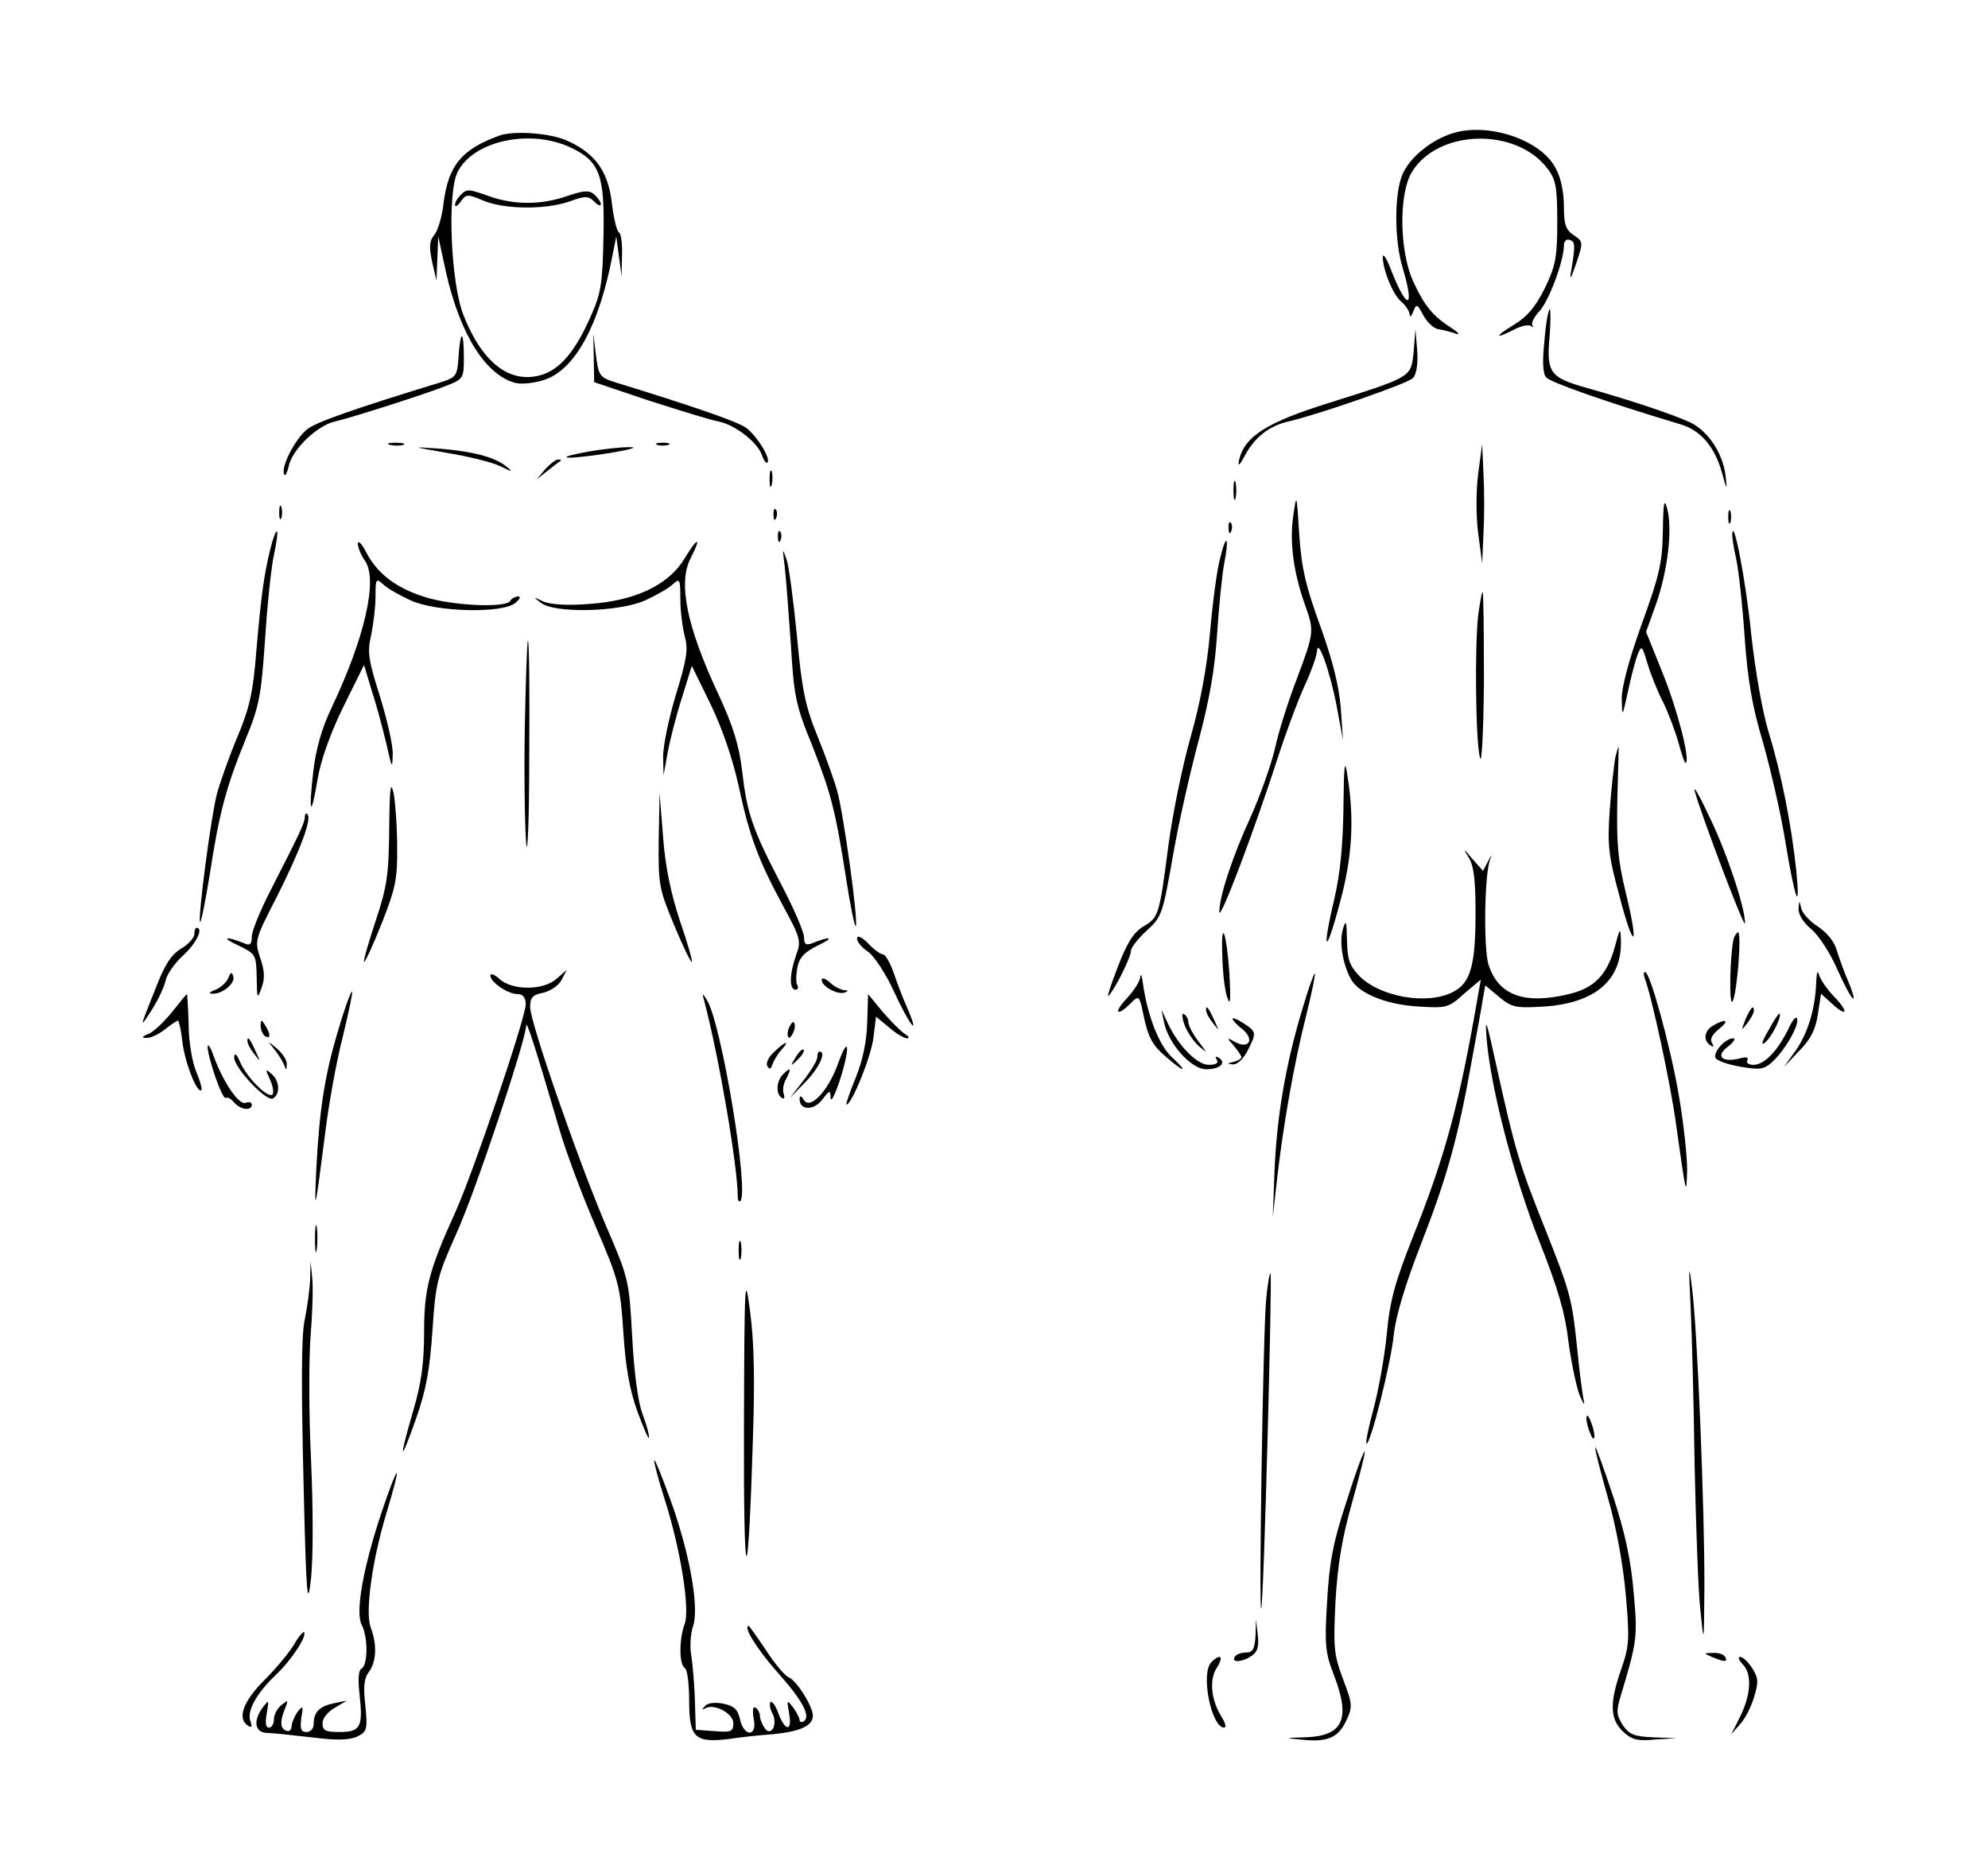 <?xml version="1.0" standalone="no"?>
<!DOCTYPE svg PUBLIC "-//W3C//DTD SVG 20010904//EN"
 "http://www.w3.org/TR/2001/REC-SVG-20010904/DTD/svg10.dtd">
<svg version="1.0" xmlns="http://www.w3.org/2000/svg"
 width="450pt" height="423pt" viewBox="0 0 450 423"
 preserveAspectRatio="xMidYMid meet">

<g transform="translate(0,423) scale(0.1,-0.1)"
fill="#000000" stroke="none">
<path d="M3290 3929 c-50 -15 -100 -56 -116 -95 -18 -44 -18 -148 1 -210 28
-93 11 -99 -25 -8 -10 27 -19 42 -20 33 0 -29 22 -84 41 -101 11 -9 19 -22 20
-30 0 -7 4 -4 8 7 7 18 9 18 23 -9 9 -16 24 -30 34 -31 11 -2 28 -6 39 -10 11
-4 7 2 -10 13 -42 27 -61 50 -87 107 -30 68 -32 194 -3 244 58 99 238 104 309
8 18 -24 21 -42 21 -120 0 -80 -4 -99 -28 -149 -21 -42 -39 -64 -70 -83 -45
-27 -44 -34 2 -10 16 8 32 11 37 7 5 -4 6 -3 3 1 -4 5 3 19 15 32 22 23 56
115 56 149 0 10 6 16 13 13 13 -4 13 -12 4 -67 -5 -27 -2 -24 11 14 16 48 16
49 -6 64 -18 12 -22 24 -22 66 0 31 -7 65 -19 86 -33 63 -150 103 -231 79z"/>
<path d="M1130 3923 c-85 -31 -115 -67 -126 -153 -3 -30 -13 -62 -21 -72 -11
-13 -12 -26 -5 -60 l10 -43 2 50 2 50 18 -83 c32 -140 90 -232 158 -249 14 -3
44 0 66 8 69 24 123 125 153 284 l8 40 6 -45 6 -45 1 47 c1 26 -2 49 -7 52 -5
3 -12 33 -16 66 -8 72 -38 113 -100 141 -38 18 -122 24 -155 12z m162 -27 c66
-31 77 -63 74 -201 -2 -104 -5 -128 -28 -179 -35 -81 -71 -123 -114 -135 -71
-20 -133 29 -175 136 -29 74 -37 278 -13 324 36 71 165 98 256 55z"/>
<path d="M1042 3788 c-7 -7 -12 -16 -12 -22 0 -5 6 -2 13 8 12 17 16 17 51 2
48 -20 140 -21 195 -2 36 13 42 13 56 0 8 -9 15 -11 15 -6 0 5 -7 15 -15 22
-11 10 -24 9 -62 -4 -58 -20 -118 -20 -173 -1 -51 18 -53 18 -68 3z"/>
<path d="M3496 3459 c-5 -46 -4 -75 4 -83 8 -11 139 -57 306 -107 43 -13 75
-50 91 -106 12 -44 13 -45 9 -10 -6 51 -39 100 -78 120 -38 18 -133 50 -236
79 -85 24 -92 34 -84 121 2 31 2 57 0 57 -3 0 -9 -32 -12 -71z"/>
<path d="M3200 3435 c-6 -59 -2 -57 -189 -116 -142 -44 -193 -76 -206 -129 -4
-18 0 -15 14 11 22 40 54 65 97 75 69 16 270 86 282 98 8 8 12 31 10 62 l-4
49 -4 -50z"/>
<path d="M1038 3423 c-3 -45 -5 -47 -43 -59 -199 -61 -278 -89 -299 -105 -27
-21 -60 -84 -53 -102 2 -7 7 2 11 20 9 37 64 90 104 99 39 9 211 64 255 82 36
14 37 17 37 64 0 61 -8 63 -12 1z"/>
<path d="M1344 3420 l1 -55 125 -42 c69 -22 139 -44 157 -47 38 -8 89 -48 98
-77 4 -11 9 -18 12 -16 9 9 -26 64 -50 80 -21 14 -126 50 -292 101 -38 12 -40
15 -46 62 l-6 49 1 -55z"/>
<path d="M883 3223 c9 -2 23 -2 30 0 6 3 -1 5 -18 5 -16 0 -22 -2 -12 -5z"/>
<path d="M1488 3223 c6 -2 18 -2 25 0 6 3 1 5 -13 5 -14 0 -19 -2 -12 -5z"/>
<path d="M1012 3205 c48 -8 102 -21 120 -30 29 -14 31 -14 13 0 -26 21 -77 34
-155 40 -60 4 -58 4 22 -10z"/>
<path d="M1332 3208 c-87 -16 -53 -19 44 -4 49 8 71 14 49 14 -22 0 -64 -5
-93 -10z"/>
<path d="M3346 3158 c-5 -39 -5 -97 0 -135 l9 -68 3 68 c2 37 2 97 0 135 l-3
67 -9 -67z"/>
<path d="M1234 3168 l-19 -23 25 20 c14 11 27 21 29 22 2 2 0 3 -6 3 -5 0 -18
-10 -29 -22z"/>
<path d="M1742 3145 c0 -16 2 -22 5 -12 2 9 2 23 0 30 -3 6 -5 -1 -5 -18z"/>
<path d="M2792 3120 c0 -19 2 -27 5 -17 2 9 2 25 0 35 -3 9 -5 1 -5 -18z"/>
<path d="M2927 3060 c-8 -58 1 -126 27 -199 21 -59 21 -62 -18 -166 -19 -49
-42 -121 -50 -159 -9 -38 -34 -108 -55 -155 -42 -91 -71 -181 -71 -215 1 -23
82 192 134 354 19 58 46 130 60 160 14 30 26 64 27 75 1 36 30 -45 45 -125
l14 -75 -5 72 c-4 50 -18 107 -46 185 -33 90 -43 132 -48 208 -6 95 -6 95 -14
40z"/>
<path d="M3764 3028 c-1 -72 -8 -101 -48 -211 -29 -81 -46 -144 -45 -170 1
-41 1 -41 14 18 7 33 17 71 22 84 9 21 10 20 22 -20 7 -24 23 -64 36 -89 12
-25 28 -67 35 -93 7 -26 14 -46 16 -44 10 9 -19 121 -53 205 l-37 92 23 64
c26 75 37 167 25 214 -7 26 -9 16 -10 -50z"/>
<path d="M632 3070 c0 -14 2 -19 5 -12 2 6 2 18 0 25 -3 6 -5 1 -5 -13z"/>
<path d="M1751 3064 c0 -11 3 -14 6 -6 3 7 2 16 -1 19 -3 4 -6 -2 -5 -13z"/>
<path d="M3912 3060 c0 -14 2 -19 5 -12 2 6 2 18 0 25 -3 6 -5 1 -5 -13z"/>
<path d="M2781 3034 c0 -11 3 -14 6 -6 3 7 2 16 -1 19 -3 4 -6 -2 -5 -13z"/>
<path d="M612 2988 c-15 -61 -21 -108 -32 -234 -7 -90 -15 -127 -44 -195 -19
-46 -39 -103 -45 -126 -13 -48 -44 -284 -38 -290 2 -2 12 47 22 109 21 138 37
197 81 305 31 75 35 97 44 226 5 78 14 164 20 191 6 27 9 50 7 53 -3 2 -9 -16
-15 -39z"/>
<path d="M1761 3014 c0 -11 3 -14 6 -6 3 7 2 16 -1 19 -3 4 -6 -2 -5 -13z"/>
<path d="M3921 3020 c0 -8 4 -33 9 -55 5 -22 14 -101 19 -175 7 -101 18 -161
41 -238 16 -56 40 -157 51 -225 22 -134 35 -168 25 -67 -11 104 -34 220 -62
311 -15 49 -31 142 -40 224 -12 121 -41 270 -43 225z"/>
<path d="M810 3000 c0 -9 7 -26 16 -39 30 -42 0 -174 -76 -334 -22 -46 -35
-93 -41 -144 -11 -97 -5 -106 10 -16 7 42 29 104 58 163 l47 95 18 -60 c11
-33 25 -87 33 -120 12 -54 13 -56 14 -23 1 21 -13 80 -29 132 -26 82 -29 100
-20 138 5 24 10 63 10 87 0 42 1 43 18 28 9 -9 38 -25 62 -36 57 -26 205 -30
236 -6 10 8 14 15 7 15 -6 0 -15 -4 -18 -10 -9 -15 -113 -12 -180 5 -70 19
-118 52 -145 103 -10 20 -19 30 -20 22z"/>
<path d="M1549 2965 c-37 -60 -112 -95 -217 -102 -51 -4 -87 -1 -103 6 -23 11
-23 11 -5 -3 31 -25 178 -21 236 5 24 11 53 27 62 36 17 15 18 13 18 -33 0
-27 5 -65 10 -84 8 -29 5 -51 -20 -132 -16 -53 -29 -116 -29 -140 l1 -43 9 50
c5 28 19 83 32 124 l23 74 43 -88 c26 -54 50 -124 63 -184 24 -112 44 -167
101 -272 39 -72 41 -79 29 -111 -15 -42 -16 -78 -1 -78 5 0 7 5 4 10 -4 6 -3
24 0 41 5 23 17 35 48 50 38 18 26 21 -15 4 -14 -5 -18 -2 -18 14 0 11 -23 65
-51 118 -66 127 -78 162 -89 257 -7 59 -20 102 -54 175 -72 154 -92 253 -62
309 25 49 15 47 -15 -3z"/>
<path d="M2762 2967 c-7 -24 -17 -100 -23 -168 -7 -82 -23 -164 -45 -241 -18
-64 -40 -172 -49 -240 -21 -161 -22 -164 -57 -185 -22 -13 -37 -37 -58 -92
-16 -41 -25 -70 -21 -65 15 15 51 88 51 102 0 7 16 28 36 46 34 31 36 38 59
169 13 75 40 194 59 264 24 91 36 160 41 238 4 61 11 132 16 159 12 62 5 71
-9 13z"/>
<path d="M1776 2950 c3 -25 9 -104 14 -176 7 -119 11 -140 48 -230 43 -109 53
-147 78 -307 9 -59 19 -106 21 -103 7 6 -28 258 -42 306 -7 25 -27 81 -45 125
-27 66 -35 105 -46 225 -8 80 -18 159 -24 175 -9 26 -9 24 -4 -15z"/>
<path d="M3346 2838 c-8 -71 -6 -285 4 -323 4 -17 8 57 9 173 0 111 -1 202 -3
202 -2 0 -6 -24 -10 -52z"/>
<path d="M1188 2585 c-2 -108 0 -226 3 -263 3 -37 7 51 7 196 1 144 0 262 -3
262 -2 0 -5 -88 -7 -195z"/>
<path d="M3657 2518 c-3 -13 -9 -66 -13 -118 -6 -85 -3 -106 22 -199 33 -126
45 -118 14 9 -18 74 -21 111 -19 210 2 66 3 120 3 120 -1 0 -4 -10 -7 -22z"/>
<path d="M3041 2403 c-1 -83 -7 -150 -21 -209 -29 -123 -19 -128 13 -7 28 103
33 188 17 288 -6 40 -8 26 -9 -72z"/>
<path d="M881 2354 c-1 -105 -5 -131 -31 -209 -16 -49 -28 -90 -26 -92 2 -2
20 37 40 87 31 79 36 100 35 173 0 45 -4 100 -8 122 -7 30 -9 11 -10 -81z"/>
<path d="M3836 2440 c14 -52 113 -314 114 -300 1 33 -41 160 -80 240 -22 47
-37 74 -34 60z"/>
<path d="M1491 2328 c-1 -101 1 -110 35 -192 20 -48 38 -85 40 -83 2 2 -10 44
-27 93 -20 61 -33 121 -38 189 l-8 100 -2 -107z"/>
<path d="M690 2381 c0 -13 -12 -38 -78 -167 -23 -45 -42 -91 -42 -104 0 -17
-4 -21 -17 -15 -42 17 -54 14 -15 -4 41 -20 42 -21 43 -73 1 -49 1 -51 11 -24
8 21 7 39 -3 68 -13 39 -12 42 39 141 53 106 78 174 68 184 -3 4 -6 1 -6 -6z"/>
<path d="M3324 2290 c12 -18 16 -51 16 -126 0 -118 -11 -159 -51 -179 -57 -30
-163 -12 -211 35 -23 24 -28 37 -29 82 -1 44 -2 48 -9 26 -9 -29 -1 -80 18
-114 17 -32 80 -58 153 -62 63 -4 68 -3 103 29 l38 32 -7 -39 c-41 -239 -73
-359 -147 -544 -40 -101 -52 -143 -59 -220 -5 -52 -19 -128 -30 -169 -11 -40
-18 -75 -16 -78 8 -7 56 183 62 247 5 43 26 113 61 203 60 154 84 241 115 414
12 65 24 130 26 145 l5 28 31 -26 c29 -24 37 -26 103 -22 115 8 176 60 173
150 -1 30 -2 29 -14 -16 -17 -61 -45 -91 -100 -105 -104 -26 -164 -4 -186 67
-11 39 -9 203 4 237 5 12 3 11 -4 -3 l-12 -23 -25 28 c-19 23 -21 24 -8 3z"/>
<path d="M4071 2173 c0 -13 11 -31 28 -45 16 -13 43 -53 59 -90 17 -38 33 -68
37 -68 3 0 -2 17 -11 38 -9 20 -20 52 -26 70 -5 20 -22 41 -43 55 -19 12 -36
31 -38 42 -4 18 -4 18 -6 -2z"/>
<path d="M440 2116 c0 -8 -13 -23 -30 -33 -22 -13 -37 -36 -57 -88 -38 -95
-38 -95 -9 -50 14 22 28 52 31 66 3 15 22 41 41 58 29 27 45 61 29 61 -3 0 -5
-6 -5 -14z"/>
<path d="M2767 2062 c1 -37 6 -79 12 -92 6 -18 7 -1 4 55 -7 100 -20 130 -16
37z"/>
<path d="M1940 2106 c0 -8 11 -21 25 -30 13 -9 40 -49 59 -91 35 -76 60 -107
30 -37 -9 20 -23 56 -31 80 -8 23 -19 42 -24 42 -6 0 -21 11 -34 25 -15 15
-25 19 -25 11z"/>
<path d="M3925 2108 c-9 -31 -12 -160 -3 -144 10 18 21 156 12 156 -2 0 -6 -6
-9 -12z"/>
<path d="M4111 2005 c-2 -58 -19 -115 -48 -155 l-25 -35 35 37 c26 26 37 49
42 83 l7 46 22 -20 c36 -34 43 -24 9 12 -17 17 -33 41 -36 52 -3 11 -5 2 -6
-20z"/>
<path d="M517 2017 c-4 -10 -17 -22 -29 -27 -14 -5 -17 -9 -7 -9 23 -1 52 24
47 39 -3 11 -6 10 -11 -3z"/>
<path d="M1110 2022 c0 -15 40 -42 62 -42 12 0 18 -8 18 -23 0 -30 -119 -382
-160 -472 -59 -130 -70 -172 -70 -270 0 -69 -6 -115 -25 -179 -33 -114 -30
-121 7 -16 23 65 31 112 37 200 7 107 11 122 54 218 44 97 156 434 158 470 0
17 21 -49 75 -233 14 -49 51 -148 82 -220 53 -123 56 -136 63 -240 5 -79 14
-130 32 -180 14 -38 26 -65 26 -59 1 6 -6 31 -15 55 -10 27 -19 95 -23 174 -7
128 -8 132 -59 250 -63 148 -172 461 -172 496 0 21 6 28 29 32 17 4 35 16 42
29 l12 23 -23 -20 c-30 -27 -100 -27 -129 -1 -12 11 -21 14 -21 8z"/>
<path d="M2581 2019 c0 -9 -14 -31 -30 -48 -31 -33 -24 -44 8 -12 20 20 20 19
31 -34 9 -41 19 -61 46 -84 44 -39 57 -41 16 -3 -29 27 -55 95 -65 167 -2 17
-5 23 -6 14z"/>
<path d="M2947 1943 c-38 -127 -57 -243 -62 -363 l-4 -105 9 80 c14 126 40
272 66 374 13 52 22 96 20 98 -1 2 -15 -36 -29 -84z"/>
<path d="M3723 2016 c16 -42 58 -236 71 -331 23 -163 23 -165 25 -103 0 31 -8
107 -19 170 -19 111 -65 278 -76 278 -4 0 -4 -6 -1 -14z"/>
<path d="M1860 2012 c0 -15 38 -35 53 -28 8 3 7 5 -2 5 -8 1 -23 8 -33 18 -10
9 -18 11 -18 5z"/>
<path d="M767 1903 c-32 -105 -44 -184 -51 -318 -5 -109 -3 -100 20 80 8 66
26 165 40 219 13 54 23 100 21 102 -2 2 -16 -35 -30 -83z"/>
<path d="M389 1939 c-18 -22 -42 -45 -53 -49 -15 -6 -16 -9 -5 -9 9 -1 28 8
42 19 14 11 27 20 30 20 2 0 7 -22 10 -49 6 -48 34 -118 43 -108 2 2 -3 21
-12 42 -9 21 -17 69 -17 107 -1 37 -3 68 -4 68 -1 0 -16 -18 -34 -41z"/>
<path d="M1594 1965 c34 -129 76 -376 76 -444 0 -8 3 -12 6 -9 20 21 -43 403
-76 455 -10 16 -11 16 -6 -2z"/>
<path d="M1963 1916 c-1 -42 -10 -86 -26 -125 -14 -34 -23 -61 -21 -61 12 0
56 109 61 151 l6 48 29 -24 c16 -14 35 -25 41 -25 7 0 4 5 -5 10 -9 6 -31 28
-50 50 l-33 40 -2 -64z"/>
<path d="M2730 1944 c0 -6 7 -19 16 -30 14 -18 14 -18 3 6 -14 31 -19 36 -19
24z"/>
<path d="M3951 1923 c-10 -26 -10 -27 4 -9 8 11 15 23 15 28 0 15 -7 8 -19
-19z"/>
<path d="M2635 1916 c10 -49 62 -106 95 -106 31 0 47 14 29 26 -8 4 -9 3 -5
-4 5 -8 -1 -12 -18 -12 -26 0 -69 43 -93 95 l-14 30 6 -29z"/>
<path d="M2681 1911 c6 -16 20 -37 32 -48 21 -18 21 -18 -1 11 -12 16 -22 35
-22 42 0 7 -4 15 -10 19 -5 3 -5 -6 1 -24z"/>
<path d="M3365 1880 c9 -112 62 -315 120 -461 42 -106 58 -162 65 -223 6 -45
17 -100 25 -122 9 -21 13 -28 10 -14 -3 14 -10 67 -15 119 -12 114 -15 125
-75 276 -56 140 -66 174 -106 355 -24 110 -28 123 -24 70z"/>
<path d="M4003 1898 c-16 -27 -17 -36 -7 -27 15 13 38 59 32 65 -2 1 -13 -16
-25 -38z"/>
<path d="M4048 1901 c-24 -49 -54 -81 -79 -81 -11 0 -17 5 -14 10 4 7 -2 9
-19 4 -39 -9 -53 6 -25 27 13 10 19 19 12 19 -17 0 -45 -30 -40 -44 2 -6 27
-15 55 -20 45 -8 55 -6 72 9 29 26 62 82 58 99 -2 8 -11 -3 -20 -23z"/>
<path d="M2790 1924 c0 -3 10 -14 22 -23 28 -23 16 -46 -15 -30 -21 12 -21 11
-4 -8 9 -11 17 -22 17 -26 0 -3 -8 -8 -17 -10 -16 -4 -16 -5 -1 -6 9 0 23 13
32 31 21 41 20 43 -9 62 -14 9 -25 14 -25 10z"/>
<path d="M590 1908 c0 -9 5 -20 10 -23 13 -8 13 5 0 25 -8 13 -10 13 -10 -2z"/>
<path d="M1786 1904 c-4 -9 -4 -19 -1 -22 2 -3 7 3 11 12 4 9 4 19 1 22 -2 3
-7 -3 -11 -12z"/>
<path d="M3878 1909 c-20 -11 -24 -34 -6 -45 7 -5 8 -3 3 6 -5 8 1 19 16 31
25 20 16 25 -13 8z"/>
<path d="M560 1874 c0 -6 7 -19 16 -30 14 -18 14 -18 3 6 -14 31 -19 36 -19
24z"/>
<path d="M470 1861 c0 -24 33 -120 41 -116 4 3 12 -2 19 -10 14 -17 40 -20 40
-5 0 5 -6 7 -14 4 -15 -6 -51 47 -72 105 -7 20 -13 30 -14 22z"/>
<path d="M621 1855 c9 -11 19 -27 22 -35 5 -13 6 -13 6 1 1 9 -9 24 -21 35
-23 19 -23 19 -7 -1z"/>
<path d="M1752 1849 c-12 -11 -19 -25 -15 -32 5 -8 8 -7 11 3 3 8 11 23 20 33
21 23 11 22 -16 -4z"/>
<path d="M1897 1823 c-22 -62 -63 -105 -77 -83 -7 11 -10 11 -10 2 0 -25 32
-26 51 -1 17 22 19 23 19 4 1 -11 10 7 21 40 24 75 21 107 -4 38z"/>
<path d="M1801 1837 c-13 -21 -12 -21 5 -5 10 10 16 20 13 22 -3 3 -11 -5 -18
-17z"/>
<path d="M530 1837 c0 -24 74 -102 88 -93 17 10 15 41 -4 56 -13 12 -14 10 -3
-13 7 -15 9 -30 6 -34 -10 -10 -57 37 -73 72 -8 19 -13 24 -14 12z"/>
<path d="M1850 1837 c0 -7 -14 -30 -31 -52 l-31 -40 36 37 c31 32 47 68 31 68
-3 0 -5 -6 -5 -13z"/>
<path d="M1772 1798 c-15 -15 -16 -45 -2 -53 5 -3 7 0 4 9 -3 8 -1 24 6 35 12
24 10 27 -8 9z"/>
<path d="M713 1425 c0 -27 2 -38 4 -22 2 15 2 37 0 50 -2 12 -4 0 -4 -28z"/>
<path d="M1672 1400 c0 -19 2 -27 5 -17 2 9 2 25 0 35 -3 9 -5 1 -5 -18z"/>
<path d="M3827 1270 c3 -63 7 -225 9 -360 3 -135 8 -281 13 -325 8 -79 8 -78
9 50 1 170 -16 591 -28 680 -7 59 -8 52 -3 -45z"/>
<path d="M702 1334 c-1 -23 -7 -66 -13 -95 -7 -36 -7 -155 -2 -359 6 -264 9
-294 17 -223 5 49 5 159 0 270 -5 103 -5 229 -1 278 4 50 6 108 4 130 l-4 40
-1 -41z"/>
<path d="M1684 996 c-1 -371 9 -385 20 -31 5 141 3 228 -6 296 -12 91 -13 76
-14 -265z"/>
<path d="M2866 1288 c-7 -70 -17 -722 -11 -698 6 21 25 753 21 758 -2 2 -7
-25 -10 -60z"/>
<path d="M3591 1020 c0 -8 4 -24 9 -35 5 -13 9 -14 9 -5 0 8 -4 24 -9 35 -5
13 -9 14 -9 5z"/>
<path d="M3611 954 c-1 -6 13 -58 29 -115 18 -63 34 -149 40 -217 9 -102 8
-117 -10 -169 -27 -77 -26 -114 4 -142 19 -18 32 -22 72 -18 l49 3 -52 2 c-44
2 -55 6 -70 28 -14 23 -15 31 -4 67 37 123 38 132 29 232 -6 73 -19 134 -47
220 -22 66 -40 115 -40 109z"/>
<path d="M3048 832 c-31 -94 -39 -139 -44 -227 -6 -97 -4 -116 15 -165 39
-101 22 -139 -65 -142 -46 -1 -46 -2 -10 -5 60 -7 85 4 103 42 15 32 15 37 -7
95 -21 56 -22 72 -17 176 5 84 15 144 38 225 17 61 30 112 28 114 -2 2 -21
-49 -41 -113z"/>
<path d="M1481 925 c-1 -5 10 -46 24 -90 36 -113 57 -247 45 -280 -13 -34 -13
-92 0 -100 6 -3 10 -37 10 -75 0 -82 13 -95 88 -86 26 4 71 9 101 11 62 6 91
19 91 42 0 21 -37 80 -55 87 -8 3 -31 30 -51 61 -20 30 -38 55 -39 55 -14 0
18 -52 65 -105 58 -65 76 -100 59 -111 -5 -3 -9 -1 -9 3 0 5 -7 18 -15 29 -14
18 -14 17 -9 -13 8 -42 -8 -43 -24 -1 -6 17 -14 29 -18 26 -3 -4 -1 -15 4 -25
14 -26 -3 -56 -18 -33 -5 8 -10 20 -10 27 0 6 -4 15 -10 18 -6 4 -7 -6 -4 -25
9 -41 -22 -42 -31 -1 -5 22 -13 30 -37 35 -19 4 -36 2 -42 -5 -8 -9 -8 -10 1
-5 20 11 63 -12 63 -34 0 -19 -5 -21 -42 -18 l-43 3 -2 65 c-1 36 -5 82 -8
102 -4 21 -2 51 4 68 14 43 -8 167 -53 290 -19 52 -35 91 -35 85z"/>
<path d="M862 802 c-41 -124 -58 -223 -43 -250 14 -27 14 -89 0 -98 -8 -4 -9
-25 -5 -60 8 -72 2 -84 -45 -84 -32 0 -39 3 -39 20 0 11 12 26 28 35 l27 16
-30 -6 c-32 -7 -45 -20 -45 -47 0 -10 -7 -18 -16 -18 -13 0 -15 7 -12 32 5 28
4 29 -9 13 -7 -11 -13 -25 -13 -33 0 -7 -6 -12 -12 -9 -14 5 -15 21 -2 52 7
18 6 18 -9 6 -9 -7 -17 -22 -17 -32 0 -11 -5 -19 -11 -19 -8 0 -9 11 -5 33 5
30 5 31 -9 13 -22 -30 -19 -56 8 -58 23 -1 30 -2 129 -13 36 -4 66 -2 79 6 20
10 21 17 16 69 -5 42 -3 62 8 76 17 23 19 62 4 101 -13 36 4 156 38 266 13 44
23 81 21 83 -2 2 -18 -40 -36 -94z"/>
<path d="M2842 528 c-2 -30 -6 -38 -21 -38 -11 0 -23 -4 -26 -10 -9 -14 18
-12 39 3 13 9 16 22 13 47 l-4 35 -1 -37z"/>
<path d="M665 507 c-11 -18 -41 -54 -67 -80 -48 -48 -62 -87 -36 -103 8 -5 9
-2 5 10 -9 23 13 63 58 106 35 33 71 88 63 96 -2 2 -13 -11 -23 -29z"/>
<path d="M3875 480 c28 -12 37 -12 30 0 -3 6 -16 10 -28 9 -21 0 -21 -1 -2 -9z"/>
<path d="M2742 468 c-25 -25 0 -148 29 -148 5 0 3 10 -5 23 -25 39 -29 85 -12
112 17 26 9 34 -12 13z"/>
<path d="M3944 464 c22 -21 20 -67 -4 -117 l-21 -42 20 23 c12 13 26 41 32 63
10 32 9 42 -5 64 -9 14 -21 25 -27 25 -6 0 -3 -7 5 -16z"/>
</g>
</svg>
